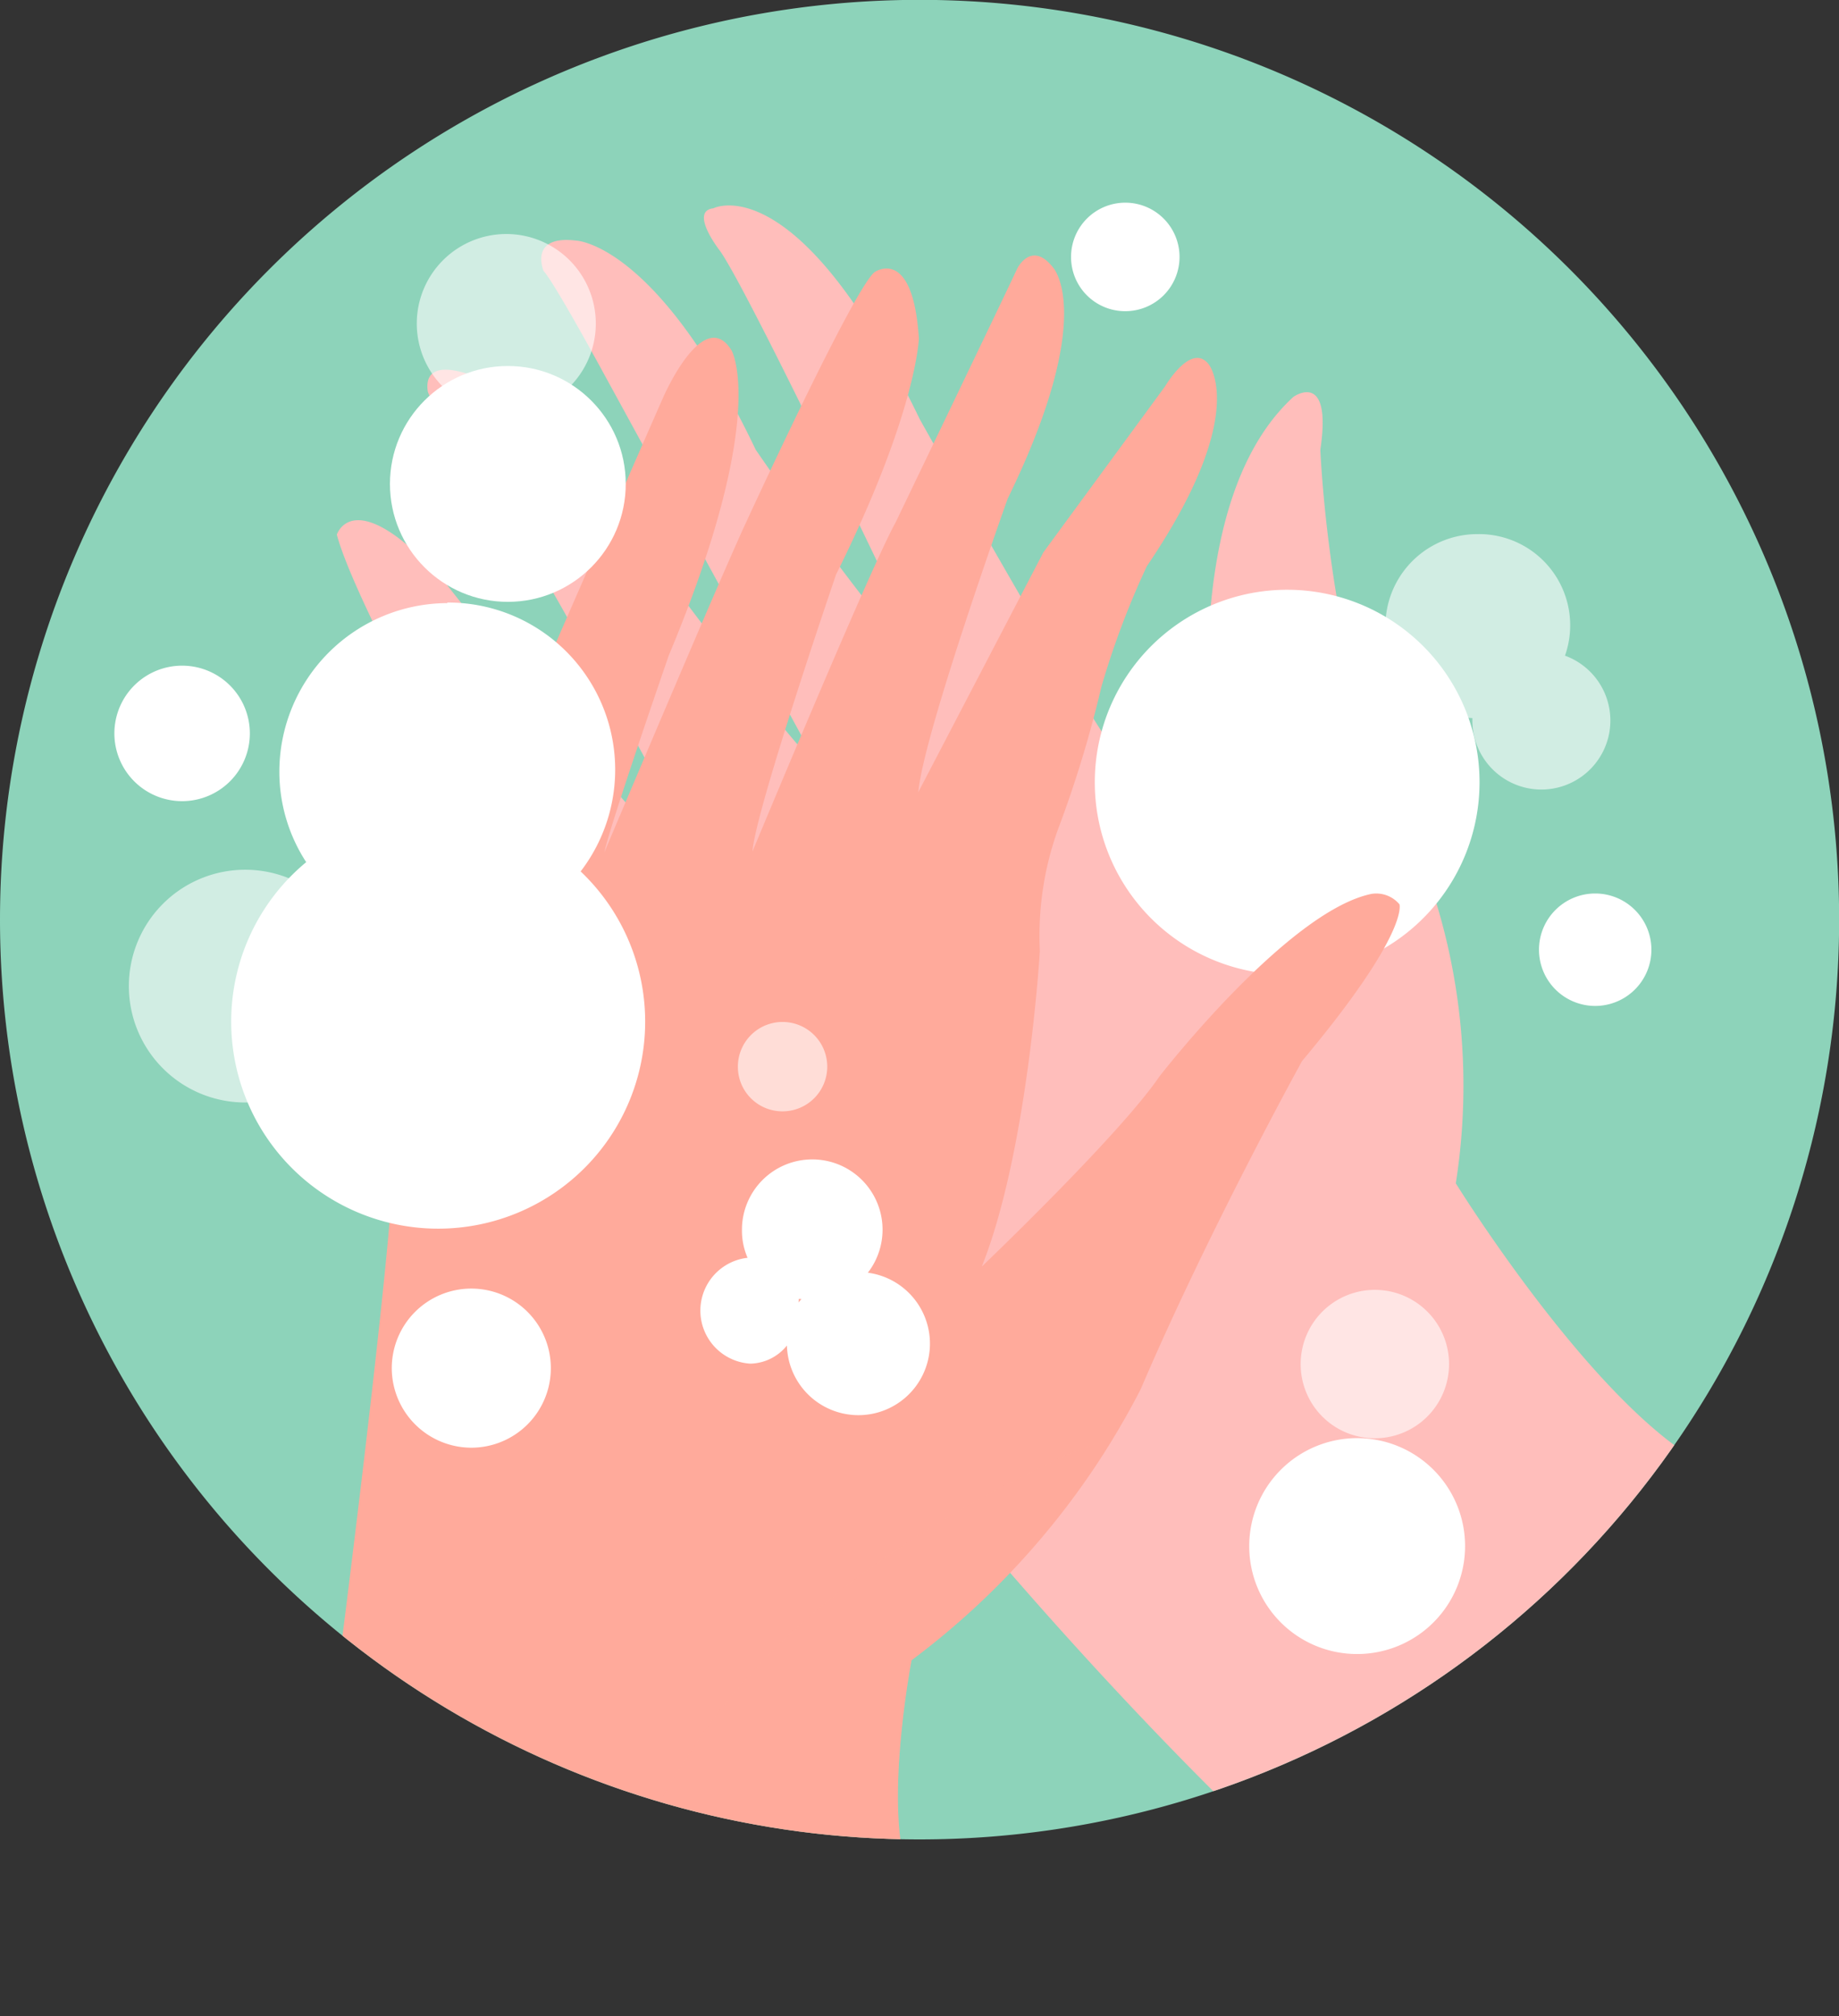 <svg xmlns="http://www.w3.org/2000/svg" xmlns:xlink="http://www.w3.org/1999/xlink" viewBox="0 0 130.87 143.44"><rect x="0" y="0" width="130.87" height="143.44" fill="#333333" stroke="none"/><defs><style>.cls-1{fill:none;}.cls-10,.cls-2{fill:#ffaa9b;}.cls-3{isolation:isolate;}.cls-4{fill:#8dd3ba;}.cls-5{clip-path:url(#clip-path);}.cls-6{fill:#ffbebb;}.cls-7,.cls-8{fill:#fff;}.cls-7{opacity:0.6;}.cls-9{clip-path:url(#clip-path-2);}.cls-10{mix-blend-mode:multiply;opacity:0.3;}</style><clipPath id="clip-path"><path class="cls-1" d="M0,65.43a65.44,65.44,0,1,1,65.43,65.44A65.44,65.44,0,0,1,0,65.43Z"/></clipPath><clipPath id="clip-path-2"><path class="cls-2" d="M24,119.34s3.34-26,3.92-34.94c0,0,1.39-14.53,6.51-26.91,0,0,11-25.22,12.77-29.23,0,0,2.86-6.57,4.86-3.33,0,0,2.69,4.6-4.47,21.71,0,0-4.25,12.28-4.58,14,0,0,8.2-19.44,10.11-23.53,0,0,7.62-16.56,9.12-17.75,0,0,2.73-1.91,3.15,4.72,0,0-.15,5.26-5.89,16.79,0,0-5.77,16.86-5.95,19.71,0,0,8.4-20.22,10.17-23.38,0,0,8-16.63,8.68-18.11,0,0,1-2,2.53-.07,0,0,3.19,3.33-3.22,16.46,0,0-6,16.76-6.36,20.88L74.25,39.3l8.66-11.81S84.75,24.34,86,25.9c0,0,3,3.5-4.39,14.39a59.51,59.51,0,0,0-3.23,8.57,81.86,81.86,0,0,1-3.11,10.2A22.34,22.34,0,0,0,74,67.67s-.84,14.18-4.13,22.44c0,0,9.79-9.34,12.63-13.51,0,0,9.1-11.75,15.09-13a2.15,2.15,0,0,1,2,.74s.74,2-6.93,11.15c0,0-6.66,12.06-11.48,23.34a56,56,0,0,1-16.31,19.29s-2.06,10.7-.18,15.32C64.73,133.39,37,135.19,24,119.34Z"/></clipPath></defs><g class="cls-3"><g id="Layer_2" data-name="Layer 2"><g id="OBJECTS"><path class="cls-4" d="M0,65.43a65.44,65.44,0,1,1,65.43,65.44A65.44,65.44,0,0,1,0,65.43Z"/><g class="cls-5"><path class="cls-6" d="M90.66,131.6S58.05,102,33.11,56.83c0,0-7.89-14.1-9.14-18.79,0,0,1.22-3.89,7.75,3.46,0,0,15.39,19.69,19.51,22.39,0,0-12.56-23.73-15.63-27.89,0,0-5.05-7.4-5.16-8.17s0-2.18,3-1.18c0,0,7.46,3.1,13.91,14.25,0,0,8.23,11.13,10.94,13.74,0,0-14.05-25.75-15.23-27.89,0,0-3.53-6.53-4.38-7.48,0,0-1.08-2.57,2.33-2.15,0,0,5.76.18,12.77,14.88,0,0,9,13.12,12.48,16,0,0-12.62-26.68-15-30.12,0,0-2.26-2.86-.49-3.06,0,0,5.94-3.1,14.68,15,0,0,9.86,17.64,13.42,22.94,0,0,5.42,6.94,8.37,9.33,0,0-5.08-24.79,4.8-33.85,0,0,2.78-2,1.92,3.76,0,0,.67,16.6,6.08,26.53a44.7,44.7,0,0,1,3.56,25.66S114,101,122.08,104.59C122.08,104.59,109.55,124.06,90.66,131.6Z"/><path class="cls-7" d="M105.16,38a6.55,6.55,0,0,0-.38,13.09s0,.1,0,.16a4.91,4.91,0,1,0,6.59-4.6,6.49,6.49,0,0,0-6.2-8.65Z"/><path class="cls-8" d="M109.52,67.57a4,4,0,1,1,4,4A4,4,0,0,1,109.52,67.57Z"/><path class="cls-8" d="M76.22,18.29a3.86,3.86,0,1,1,3.85,3.85A3.85,3.85,0,0,1,76.22,18.29Z"/><path class="cls-8" d="M77.91,55.65A13.69,13.69,0,1,1,91.59,69.34,13.67,13.67,0,0,1,77.91,55.65Z"/><path class="cls-8" d="M88.9,110a7.68,7.68,0,1,1,7.68,7.68A7.67,7.67,0,0,1,88.9,110Z"/><path class="cls-7" d="M92.56,97.05a5.28,5.28,0,1,1,5.27,5.28A5.27,5.27,0,0,1,92.56,97.05Z"/><path class="cls-2" d="M24,119.34s3.34-26,3.92-34.94c0,0,1.39-14.53,6.51-26.91,0,0,11-25.22,12.77-29.23,0,0,2.86-6.57,4.86-3.33,0,0,2.69,4.6-4.47,21.71,0,0-4.25,12.28-4.58,14,0,0,8.2-19.44,10.11-23.53,0,0,7.62-16.56,9.12-17.75,0,0,2.73-1.91,3.15,4.72,0,0-.15,5.26-5.89,16.79,0,0-5.77,16.86-5.95,19.71,0,0,8.4-20.22,10.17-23.38,0,0,8-16.63,8.68-18.11,0,0,1-2,2.53-.07,0,0,3.19,3.33-3.22,16.46,0,0-6,16.76-6.36,20.88L74.25,39.3l8.66-11.81S84.75,24.34,86,25.9c0,0,3,3.5-4.39,14.39a59.51,59.51,0,0,0-3.23,8.57,81.86,81.86,0,0,1-3.11,10.2A22.34,22.34,0,0,0,74,67.67s-.84,14.18-4.13,22.44c0,0,9.79-9.34,12.63-13.51,0,0,9.1-11.75,15.09-13a2.15,2.15,0,0,1,2,.74s.74,2-6.93,11.15c0,0-6.66,12.06-11.48,23.34a56,56,0,0,1-16.31,19.29s-2.06,10.7-.18,15.32C64.73,133.39,37,135.19,24,119.34Z"/><g class="cls-9"><path class="cls-10" d="M43.67,137c-.07-.07-.23-.11-.2-.2a56.4,56.4,0,0,1,1.94-5.52,45.46,45.46,0,0,1,3.88-6.85c5.42-8.51,14.8-15.06,23.71-19.51,2.57-1.29,7.26-3.78,10.11-2.35s.77,3.62-.51,5.31-2.46,3.46-3.68,5.21-2.72,3.22-3.57,5.11a14.4,14.4,0,0,0-.62,2.25c-1.23,4.48-2.06,9.61-4.39,13.69-2.22,3.88-6.15,6.58-10.22,8.17a11.54,11.54,0,0,1-5.72,1.13,29.69,29.69,0,0,1-5.82-1.94c-1.94-.76-3.83-1.39-5.73-2.25"/></g><path class="cls-8" d="M57.8,82.49a5,5,0,0,0-5,5,4.86,4.86,0,0,0,.4,2,3.78,3.78,0,0,0,.2,7.53A3.43,3.43,0,0,0,56,95.73a5.09,5.09,0,1,0,5.76-5.18,5,5,0,0,0-4-8.06Zm-1,9.93.23,0c-.06.09-.14.16-.2.25A2.48,2.48,0,0,0,56.84,92.42Z"/><path class="cls-7" d="M52.51,75.89a3.18,3.18,0,1,1,3.18,3.18A3.17,3.17,0,0,1,52.51,75.89Z"/><path class="cls-8" d="M8.14,52.14A4.82,4.82,0,1,1,13,57,4.82,4.82,0,0,1,8.14,52.14Z"/><path class="cls-8" d="M31.83,42.91a12,12,0,0,0-11.95,12,11.79,11.79,0,0,0,1.91,6.43A14.73,14.73,0,1,0,41.32,62a11.89,11.89,0,0,0-9.49-19.13Z"/><path class="cls-8" d="M27.88,97.36A5.66,5.66,0,1,1,33.54,103,5.67,5.67,0,0,1,27.88,97.36Z"/><path class="cls-7" d="M9.17,70.16a8.28,8.28,0,1,1,8.28,8.28A8.28,8.28,0,0,1,9.17,70.16Z"/><circle class="cls-8" cx="36.14" cy="34.43" r="8.39"/><path class="cls-7" d="M29.66,23A6.37,6.37,0,1,1,36,29.39,6.37,6.37,0,0,1,29.66,23Z"/></g></g></g></g></svg>